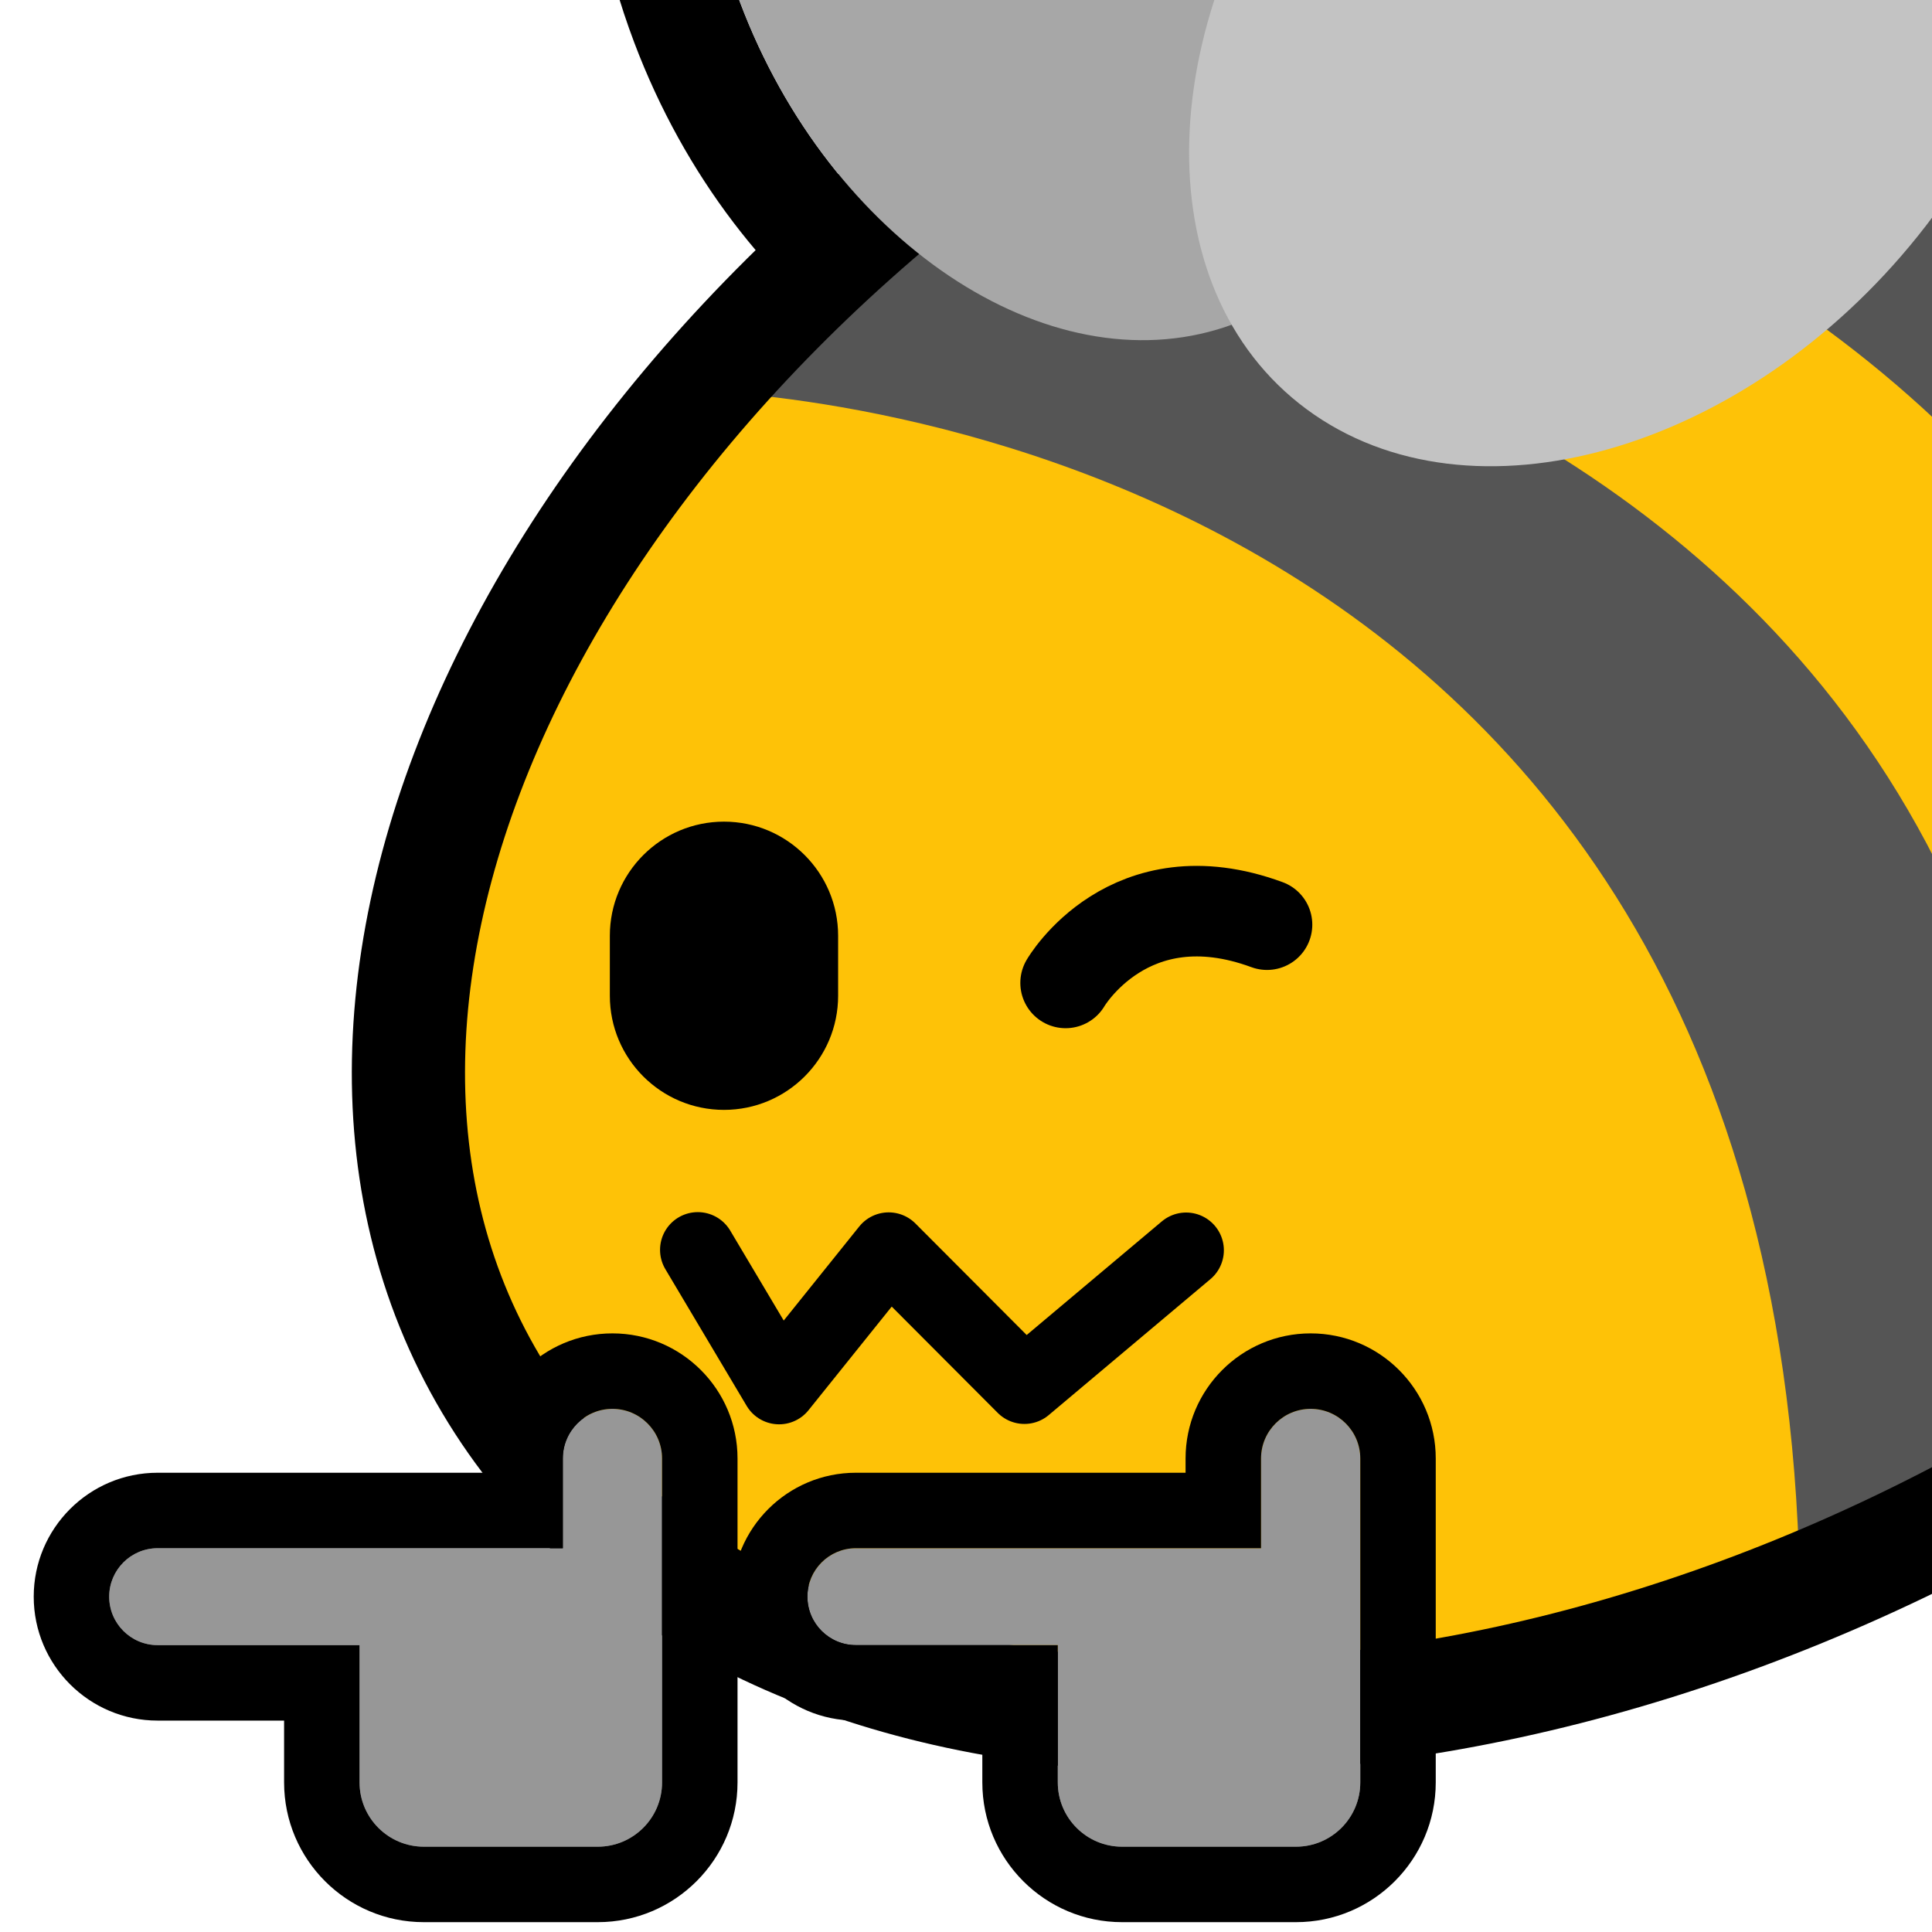 <?xml version="1.0" encoding="UTF-8" standalone="no"?>
<!DOCTYPE svg PUBLIC "-//W3C//DTD SVG 1.1//EN" "http://www.w3.org/Graphics/SVG/1.1/DTD/svg11.dtd">
<svg width="100%" height="100%" viewBox="0 0 256 256" version="1.1" xmlns="http://www.w3.org/2000/svg" xmlns:xlink="http://www.w3.org/1999/xlink" xml:space="preserve" xmlns:serif="http://www.serif.com/" style="fill-rule:evenodd;clip-rule:evenodd;stroke-linecap:round;stroke-linejoin:round;stroke-miterlimit:1.5;">
    <rect id="blobbee_fingerguns" x="-0" y="0" width="256" height="256" style="fill:none;"/>
    <clipPath id="_clip1">
        <rect x="-0" y="0" width="256" height="256"/>
    </clipPath>
    <g clip-path="url(#_clip1)">
        <path id="Wings-outline" serif:id="Wings outline" d="M156.902,59.708C129.065,62.422 97.449,41.187 84.028,5.602C68.683,-35.087 84.083,-75.347 114.432,-85.495C138.087,-93.404 166.844,-81.498 185.329,-56.266C212.177,-74.912 244.432,-77.257 265.424,-61.776C292.853,-41.548 294.933,4.366 265.843,40.638C237.208,76.342 191.253,86.226 164.254,66.316C161.555,64.325 159.104,62.114 156.902,59.708ZM163.201,43.032C165.691,47.381 169.007,51.183 173.157,54.243C194.848,70.24 231.136,59.939 254.141,31.254C277.146,2.569 278.213,-33.707 256.521,-49.704C236.599,-64.396 204.363,-56.904 181.414,-33.36C168.453,-61.92 141.479,-78.722 119.189,-71.269C95.605,-63.383 86.139,-31.311 98.063,0.309C109.988,31.928 138.817,51.196 162.402,43.311C162.67,43.221 162.936,43.128 163.201,43.032Z"/>
        <path id="Body" d="M153.948,1.873C234.775,-44.793 326.183,-39.231 357.943,14.285C389.703,67.802 349.866,149.137 269.039,195.803C188.211,242.469 96.804,236.907 65.044,183.391C33.283,129.874 73.12,48.539 153.948,1.873Z" style="fill:rgb(254,194,7);"/>
        <g id="Stripes">
            <path d="M214.839,-16.143C213.085,-14.747 341.1,-20.628 353.122,109.755C417.141,-61.844 215.475,-29.069 214.839,-16.143Z" style="fill:rgb(85,85,85);"/>
            <path d="M353.122,111.111C345.447,-14.695 217.939,-17.662 218.636,-21.398L171.119,-3.799C171.119,-3.799 325.08,-6.19 330.564,142.056L349.196,113.372" style="fill:rgb(254,194,7);"/>
            <path d="M301.943,172.58L330.298,142.056C324.914,-6.379 167.886,-8.962 167.888,-8.907L142.717,5.942C142.483,5.984 305.112,19.06 301.943,172.58Z" style="fill:rgb(85,85,85);"/>
            <path d="M144.846,6.056L117.696,27.238C117.696,27.238 273.776,42.777 272.117,194.288L301.428,174.64C312.302,24.356 143.194,7.326 140.795,9.216" style="fill:rgb(254,194,7);"/>
            <path d="M111.865,30.126L91.509,51.766C91.509,51.766 235.189,53.063 238.466,209.312L272.117,194.288C277.858,38.077 116.53,31.787 111.865,30.126Z" style="fill:rgb(85,85,85);"/>
        </g>
        <path id="Body-outline" serif:id="Body outline" d="M153.948,1.873C234.775,-44.793 326.183,-39.231 357.943,14.285C389.703,67.802 349.866,149.137 269.039,195.803C188.211,242.469 96.804,236.907 65.044,183.391C33.283,129.874 73.12,48.539 153.948,1.873Z" style="fill:none;stroke:black;stroke-width:15px;"/>
        <g id="Wings">
            <path id="Back-wing" serif:id="Back wing" d="M119.189,-71.269C142.773,-79.155 171.602,-59.886 183.527,-28.267C195.452,3.352 185.986,35.425 162.402,43.311C138.817,51.196 109.988,31.928 98.063,0.309C86.139,-31.311 95.605,-63.383 119.189,-71.269Z" style="fill:rgb(167,167,167);"/>
            <path id="Front-wing" serif:id="Front wing" d="M256.521,-49.704C278.213,-33.707 277.146,2.569 254.141,31.254C231.136,59.939 194.848,70.24 173.157,54.243C151.465,38.247 152.532,1.971 175.537,-26.714C198.542,-55.399 234.83,-65.7 256.521,-49.704Z" style="fill:rgb(195,195,195);"/>
        </g>
        <g id="Face">
            <path id="Mouth" d="M92.459,165.613L103.234,183.73L117.755,165.645L135.742,183.68L157.169,165.666" style="fill:none;stroke:black;stroke-width:10px;"/>
            <g id="Eyes">
                <path id="Right-eye" serif:id="Right eye" d="M141.198,130.242C141.198,130.242 149.58,115.783 167.886,122.523" style="fill:none;stroke:black;stroke-width:12px;"/>
                <path id="Left-eye" serif:id="Left eye" d="M111.056,123.995L111.056,131.941C111.056,140.288 104.279,147.065 95.932,147.065C87.584,147.065 80.807,140.288 80.807,131.941L80.807,123.995C80.807,115.647 87.584,108.871 95.932,108.871C104.279,108.871 111.056,115.647 111.056,123.995Z"/>
            </g>
        </g>
        <path id="Right-hand" serif:id="Right hand" d="M180.244,236.18L180.244,193.256C180.244,189.627 177.298,186.68 173.669,186.68C170.04,186.68 167.094,189.627 167.094,193.256L167.094,205.146L113.407,205.146C109.863,205.146 106.986,208.023 106.986,211.567C106.986,215.111 109.863,217.988 113.407,217.988L140.163,217.988L140.163,236.18C140.163,240.88 143.979,244.696 148.679,244.696L171.728,244.696C176.428,244.696 180.244,240.88 180.244,236.18Z" style="fill:rgb(151,151,151);"/>
        <path d="M190.244,236.18C190.244,246.399 181.947,254.696 171.728,254.696L148.679,254.696C138.46,254.696 130.163,246.399 130.163,236.18L130.163,227.988L113.407,227.988C104.344,227.988 96.986,220.63 96.986,211.567C96.986,202.504 104.344,195.146 113.407,195.146L157.094,195.146L157.094,193.256C157.094,184.107 164.521,176.68 173.669,176.68C182.817,176.68 190.244,184.107 190.244,193.256L190.244,236.18ZM180.244,236.18L180.244,193.256C180.244,189.627 177.298,186.68 173.669,186.68C170.04,186.68 167.094,189.627 167.094,193.256L167.094,205.146L113.407,205.146C109.863,205.146 106.986,208.023 106.986,211.567C106.986,215.111 109.863,217.988 113.407,217.988L140.163,217.988L140.163,236.18C140.163,240.88 143.979,244.696 148.679,244.696L171.728,244.696C176.428,244.696 180.244,240.88 180.244,236.18Z"/>
        <path id="Left-hand" serif:id="Left hand" d="M87.726,236.18L87.726,193.256C87.726,189.627 84.78,186.68 81.15,186.68C77.521,186.68 74.575,189.627 74.575,193.256L74.575,205.146L20.888,205.146C17.345,205.146 14.468,208.023 14.468,211.567C14.468,215.111 17.345,217.988 20.888,217.988L47.644,217.988L47.644,236.18C47.644,240.88 51.46,244.696 56.161,244.696L79.209,244.696C83.91,244.696 87.726,240.88 87.726,236.18Z" style="fill:rgb(151,151,151);"/>
        <path d="M97.726,236.18C97.726,246.399 89.429,254.696 79.209,254.696L56.161,254.696C45.941,254.696 37.644,246.399 37.644,236.18L37.644,227.988L20.888,227.988C11.826,227.988 4.468,220.63 4.468,211.567C4.468,202.504 11.826,195.146 20.888,195.146L64.575,195.146L64.575,193.256C64.575,184.107 72.002,176.68 81.15,176.68C90.299,176.68 97.726,184.107 97.726,193.256L97.726,236.18ZM87.726,236.18L87.726,193.256C87.726,189.627 84.78,186.68 81.15,186.68C77.521,186.68 74.575,189.627 74.575,193.256L74.575,205.146L20.888,205.146C17.345,205.146 14.468,208.023 14.468,211.567C14.468,215.111 17.345,217.988 20.888,217.988L47.644,217.988L47.644,236.18C47.644,240.88 51.46,244.696 56.161,244.696L79.209,244.696C83.91,244.696 87.726,240.88 87.726,236.18Z"/>
    </g>
</svg>
